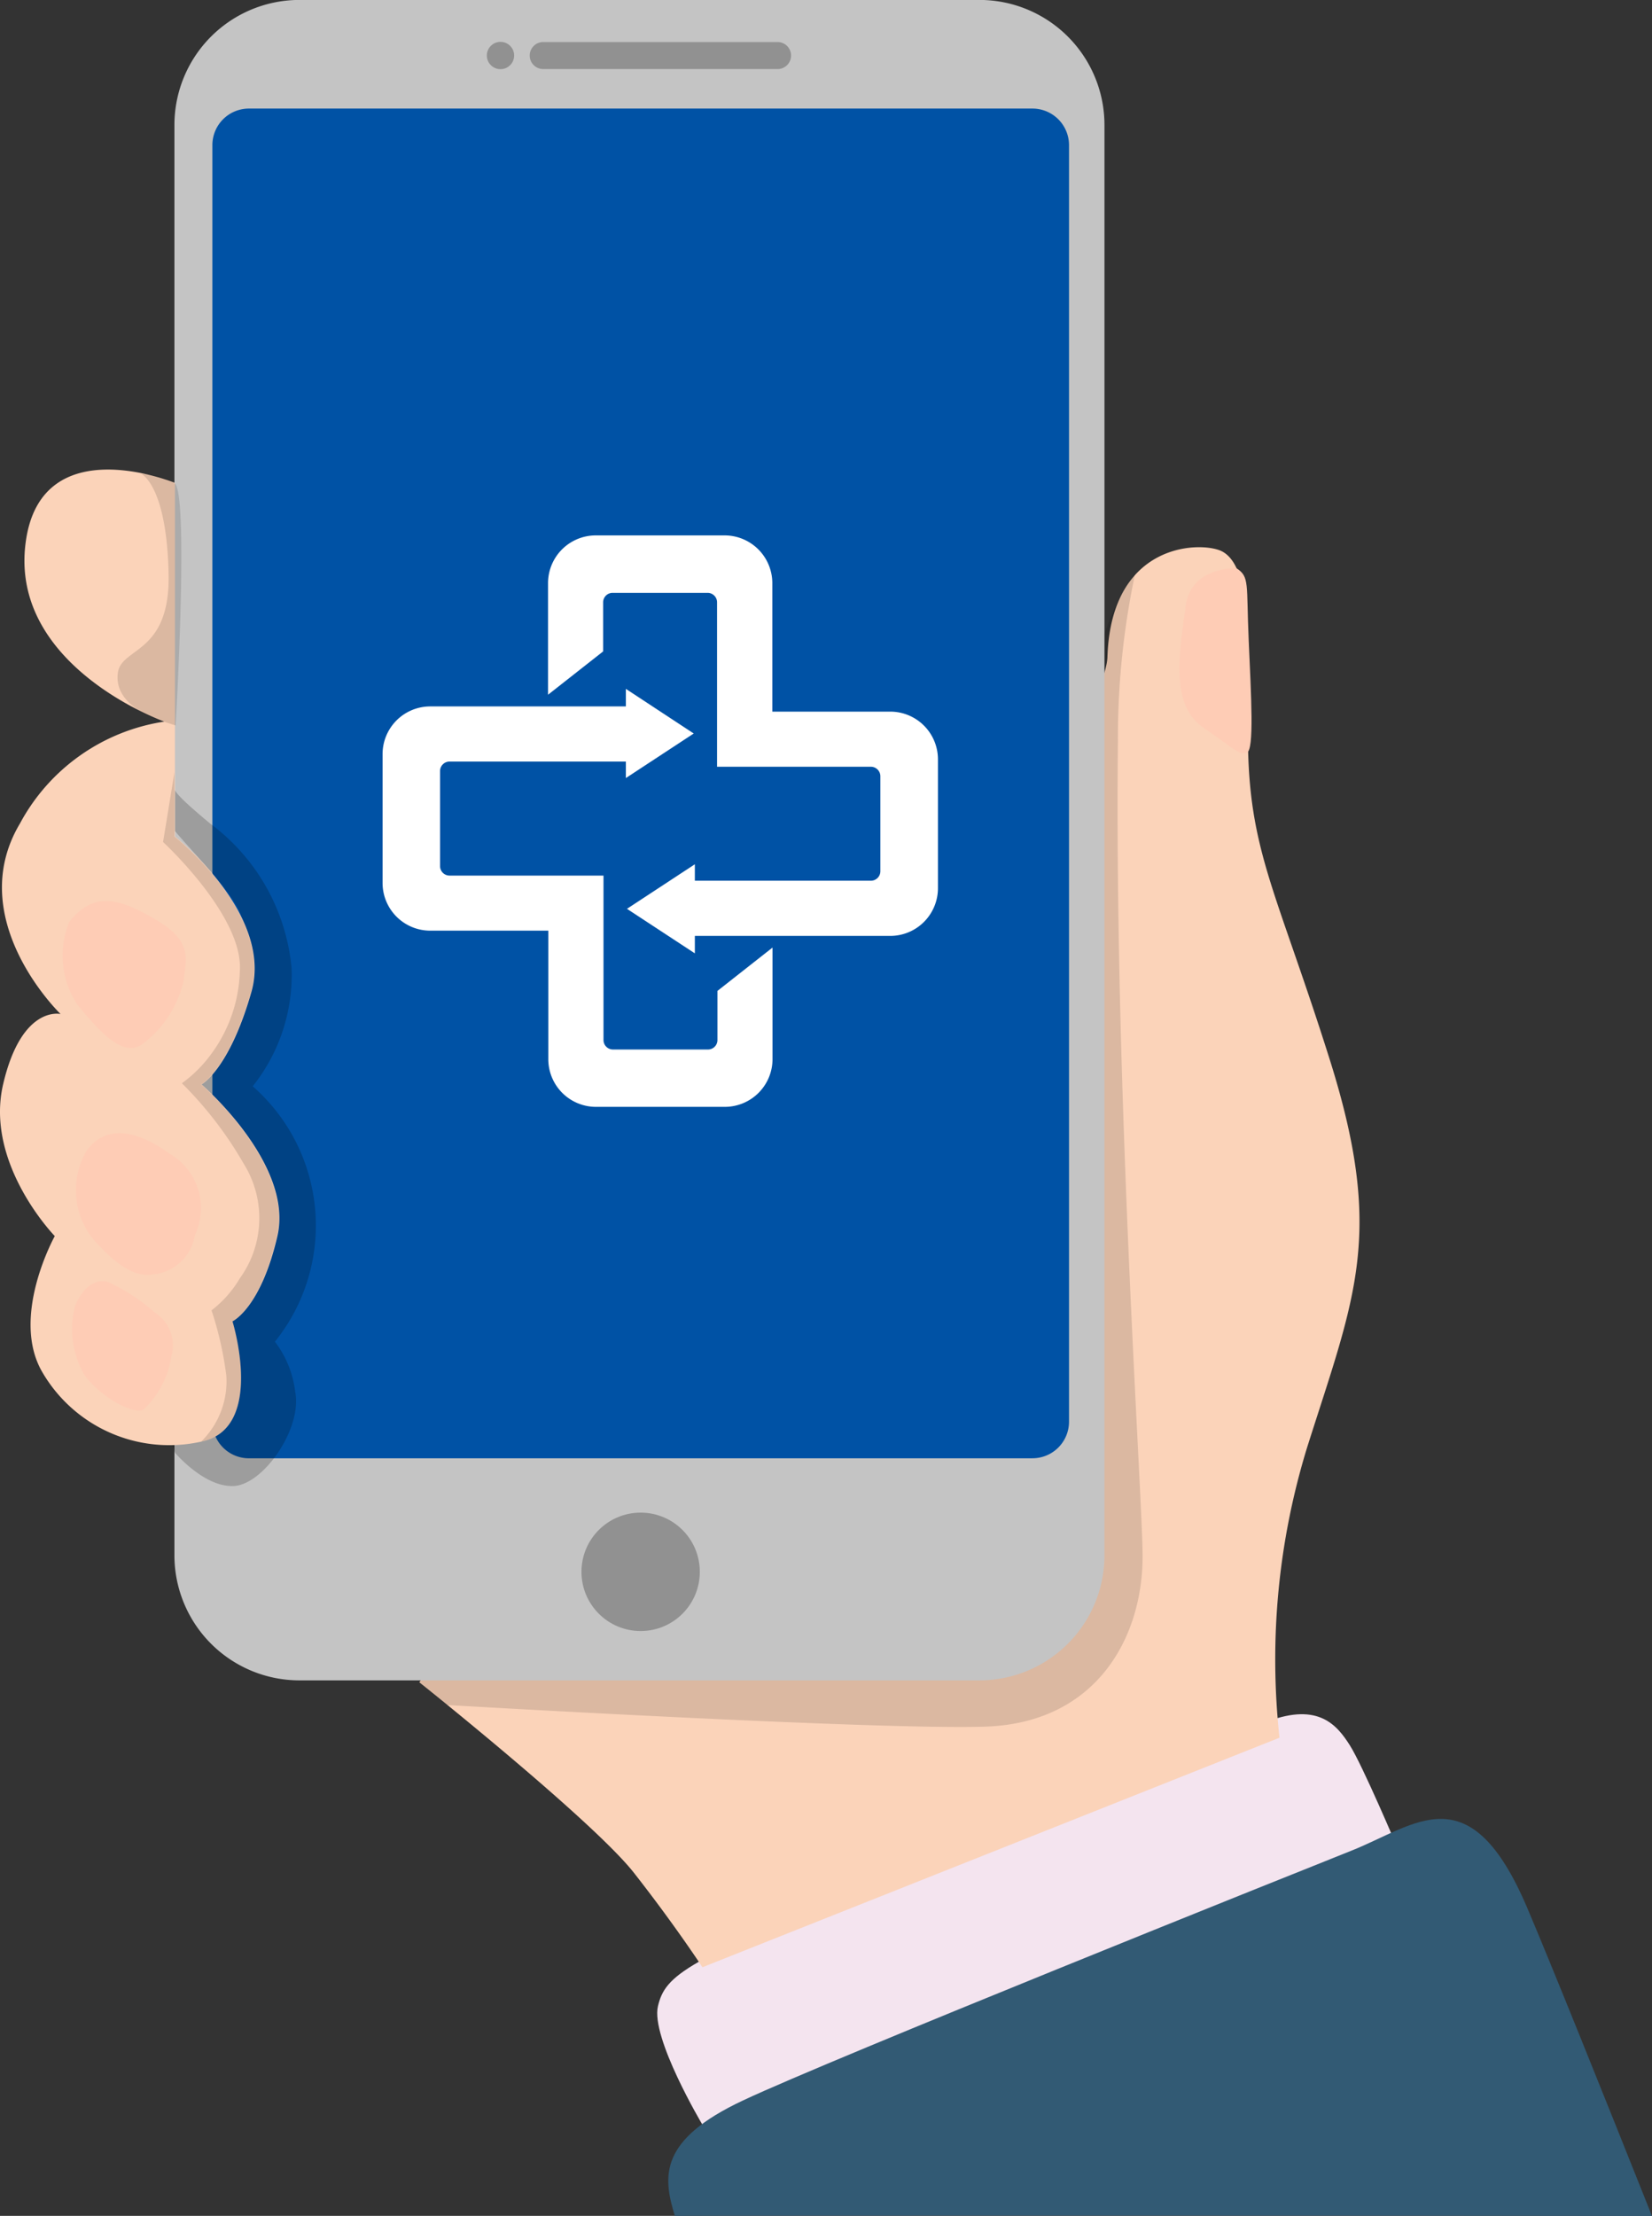 <svg id="telefon-reka" xmlns="http://www.w3.org/2000/svg" width="48.881" height="65.536" viewBox="0 0 48.881 65.536">
  <rect x="0" y="0" width="48.881" height="65.536" fill="#333333" stroke="none"/>
  <path id="Path_537" data-name="Path 537" d="M384.36,543.526s-1.533-2.572-1.313-3.5.82-1.366,6.625-3.667,9.96-4.216,11.438-4.763,2.025.109,2.408.712,1.423,3.065,1.423,3.065S388.575,543.362,384.36,543.526Z" transform="translate(-363.579 -480.692)" fill="#f4e4ef"/>
  <g id="Group_603" data-name="Group 603" transform="translate(19.774 53.796)">
    <g id="Group_1055" data-name="Group 1055" transform="translate(0 0)">
      <g id="Group_602" data-name="Group 602">
        <path id="Path_538" data-name="Path 538" d="M383.7,547.666c-.371-1.188-.455-2.254,2.016-3.414,2.682-1.259,16.091-6.625,18.007-7.389s3.5-2.3,5.2,1.7c.724,1.705,2.216,5.415,3.688,9.106C405.394,547.654,385.486,547.654,383.7,547.666Z" transform="translate(-383.505 -535.926)" fill="#325a74"/>
      </g>
    </g>
  </g>
  <path id="Path_539" data-name="Path 539" d="M398.17,516.068a21.319,21.319,0,0,1,.82-8.594c1.423-4.488,2.3-6.295.657-11.494s-2.463-6.24-2.408-9.907c.04-2.682.055-4.653-.766-5.09-.564-.3-3.284-.328-3.394,3.12s-20.361,30.325-20.361,30.325,5.145,4.1,6.352,5.638,2.025,2.791,2.025,2.791Z" transform="translate(-360.311 -464.674)" fill="#fbd3b9"/>
  <path id="Path_540" data-name="Path 540" d="M372.719,514.789l.82.675s12.741.744,15.928.639c3.284-.109,4.653-2.628,4.653-5.036,0-1.735-.839-13.7-.73-24.1A23.349,23.349,0,0,1,393.9,482s-1.533,1.751-1.587,6.079C392.275,491.145,372.719,514.789,372.719,514.789Z" transform="translate(-360.312 -465.037)" opacity="0.13" style="isolation: isolate"/>
  <path id="Path_541" data-name="Path 541" d="M385.93,506.86H365.811a3.7,3.7,0,0,1-3.7-3.7h0v-42.3a3.7,3.7,0,0,1,3.7-3.7H385.93a3.7,3.7,0,0,1,3.7,3.7v42.3a3.7,3.7,0,0,1-3.7,3.7Z" transform="translate(-356.95 -457.162)" fill="#c4c4c4"/>
  <path id="Path_542" data-name="Path 542" d="M388.018,501.782H364.835a1.081,1.081,0,0,1-1.081-1.081h0V462.944a1.081,1.081,0,0,1,1.081-1.081h23.183a1.082,1.082,0,0,1,1.083,1.079V500.7a1.081,1.081,0,0,1-1.081,1.081Z" transform="translate(-357.47 -458.652)" fill="#0052a5"/>
  <ellipse id="Ellipse_98" data-name="Ellipse 98" cx="1.751" cy="1.751" rx="1.751" ry="1.751" transform="translate(17.205 44.737)" fill="#919191"/>
  <path id="Path_543" data-name="Path 543" d="M384.831,459.78H377.9a.4.4,0,0,1-.4-.4h0a.4.4,0,0,1,.4-.4h6.933a.4.4,0,0,1,.4.4h0a.4.4,0,0,1-.4.4Z" transform="translate(-361.826 -457.737)" fill="#919191"/>
  <ellipse id="Ellipse_99" data-name="Ellipse 99" cx="0.404" cy="0.404" rx="0.404" ry="0.404" transform="translate(14.405 1.238)" fill="#919191"/>
  <path id="Path_544" data-name="Path 544" d="M361.692,489.457s-.876.766-.546,1.587,2.134,2.354,2.572,3.339a4.175,4.175,0,0,1-.164,3.612,16.135,16.135,0,0,1-1.313,1.533s2.737,2.408,2.3,3.941a6.612,6.612,0,0,1-1.7,2.682,2.681,2.681,0,0,1,.383,2.08,3.165,3.165,0,0,1-1.7,1.313l.273.82s.876,1.04,1.751.985,2.021-1.7,1.806-2.79a3.037,3.037,0,0,0-.6-1.478,5.473,5.473,0,0,0-.657-7.553,5.277,5.277,0,0,0,1.15-3.5,6.006,6.006,0,0,0-2.407-4.269c-.985-.82-1.093-.985-1.093-1.15S361.692,489.457,361.692,489.457Z" transform="translate(-356.62 -467.4)" opacity="0.2" style="isolation: isolate"/>
  <path id="Path_545" data-name="Path 545" d="M361.432,502.689s.984,3.175-.928,3.558a4.344,4.344,0,0,1-4.713-2.08c-.931-1.639.383-4,.383-4s-2.077-2.134-1.529-4.488,1.7-2.08,1.7-2.08-2.9-2.793-1.2-5.637a5.838,5.838,0,0,1,4.269-3.011s-4.6-1.639-4.1-5.309c.455-3.385,4.415-1.751,4.415-1.751v10.457s2.919,2.3,2.262,4.6-1.475,2.734-1.475,2.734,2.737,2.354,2.244,4.488S361.432,502.689,361.432,502.689Z" transform="translate(-354.553 -463.609)" fill="#fbd3b9"/>
  <path id="Path_546" data-name="Path 546" d="M357.457,496.806a2.639,2.639,0,0,0,.237,2.427c.639.785,1.386,1.639,1.97,1.15a3.238,3.238,0,0,0,1.186-1.861c.055-.62.292-1.131-.82-1.788S358.169,495.894,357.457,496.806Z" transform="translate(-355.413 -469.531)" fill="#feccb5"/>
  <path id="Path_547" data-name="Path 547" d="M358.151,506.762a2.322,2.322,0,0,0,.146,2.536c.766.894,1.313,1.186,1.807,1.113a1.381,1.381,0,0,0,1.259-1.168,1.863,1.863,0,0,0-.785-2.427C359.464,506.013,358.625,506.087,358.151,506.762Z" transform="translate(-355.596 -472.718)" fill="#feccb5"/>
  <path id="Path_548" data-name="Path 548" d="M357.77,513.357a2.7,2.7,0,0,0,.273,2.062c.492.675,1.533,1.223,1.77,1a2.736,2.736,0,0,0,.8-1.551,1.149,1.149,0,0,0-.492-1.3,5.616,5.616,0,0,0-1.4-.912C358.408,512.588,358.043,512.735,357.77,513.357Z" transform="translate(-355.543 -474.75)" fill="#feccb5"/>
  <path id="Path_549" data-name="Path 549" d="M407.333,481.763s-1.35-.055-1.5,1.131-.511,2.865.511,3.576,1.076.82,1.3.751.128-1.679.055-3.339S407.734,482.018,407.333,481.763Z" transform="translate(-370.752 -464.96)" fill="#feccb5"/>
  <path id="Path_550" data-name="Path 550" d="M361.021,485.011s-1.514-.4-1.366-1.451c.106-.762,1.555-.546,1.5-2.928-.055-2.628-.812-2.955-.812-2.955a2.105,2.105,0,0,1,.985.273c.438.273.036,7.172.036,7.172Z" transform="translate(-356.167 -463.665)" opacity="0.13" style="isolation: isolate"/>
  <path id="Path_551" data-name="Path 551" d="M362.744,510.4c1.912-.383.93-3.558.93-3.558s.82-.383,1.313-2.518-2.244-4.488-2.244-4.488.82-.438,1.478-2.737-2.266-4.595-2.266-4.595v-1.9l-.337,2.062s2.381,2.19,2.272,3.813a4.327,4.327,0,0,1-.839,2.446,3.9,3.9,0,0,1-.876.876A11.191,11.191,0,0,1,364,502.174a3.038,3.038,0,0,1-.109,3.394,3.312,3.312,0,0,1-.839.949,10.21,10.21,0,0,1,.438,1.934A2.491,2.491,0,0,1,362.744,510.4Z" transform="translate(-356.793 -467.763)" opacity="0.13" style="isolation: isolate"/>
  <g id="Group_604" data-name="Group 604" transform="translate(-359.446 -461.665)">
    <path id="Path_552" data-name="Path 552" d="M388.035,482.712h-3.492v-3.8a1.412,1.412,0,0,0-1.41-1.412h-3.814a1.412,1.412,0,0,0-1.412,1.412h0v3.3l1.63-1.281V479.48a.28.28,0,0,1,.28-.281h2.811a.28.28,0,0,1,.28.28h0v4.838h0v.025h4.552a.281.281,0,0,1,.28.28v2.811a.28.28,0,0,1-.28.28h-5.209v-.487l-2.008,1.318,2.008,1.317v-.516h5.781a1.412,1.412,0,0,0,1.412-1.411v-3.811A1.412,1.412,0,0,0,388.035,482.712Z" transform="translate(-2.245)" fill="#fff"/>
    <path id="Path_553" data-name="Path 553" d="M380.674,494.508a.279.279,0,0,1-.278.28h-2.813a.28.28,0,0,1-.28-.28h0v-4.839h0v-.025h-4.556a.28.28,0,0,1-.28-.28v-2.811a.28.28,0,0,1,.28-.281h5.218v.487l2.008-1.317-2.008-1.32v.519H372.18a1.411,1.411,0,0,0-1.414,1.407v3.814a1.411,1.411,0,0,0,1.412,1.411h3.492v3.8a1.41,1.41,0,0,0,1.41,1.411h3.812a1.412,1.412,0,0,0,1.412-1.411v-3.3l-1.63,1.282v1.447Z" transform="translate(0 -2.083)" fill="#fff"/>
  </g>
</svg>
